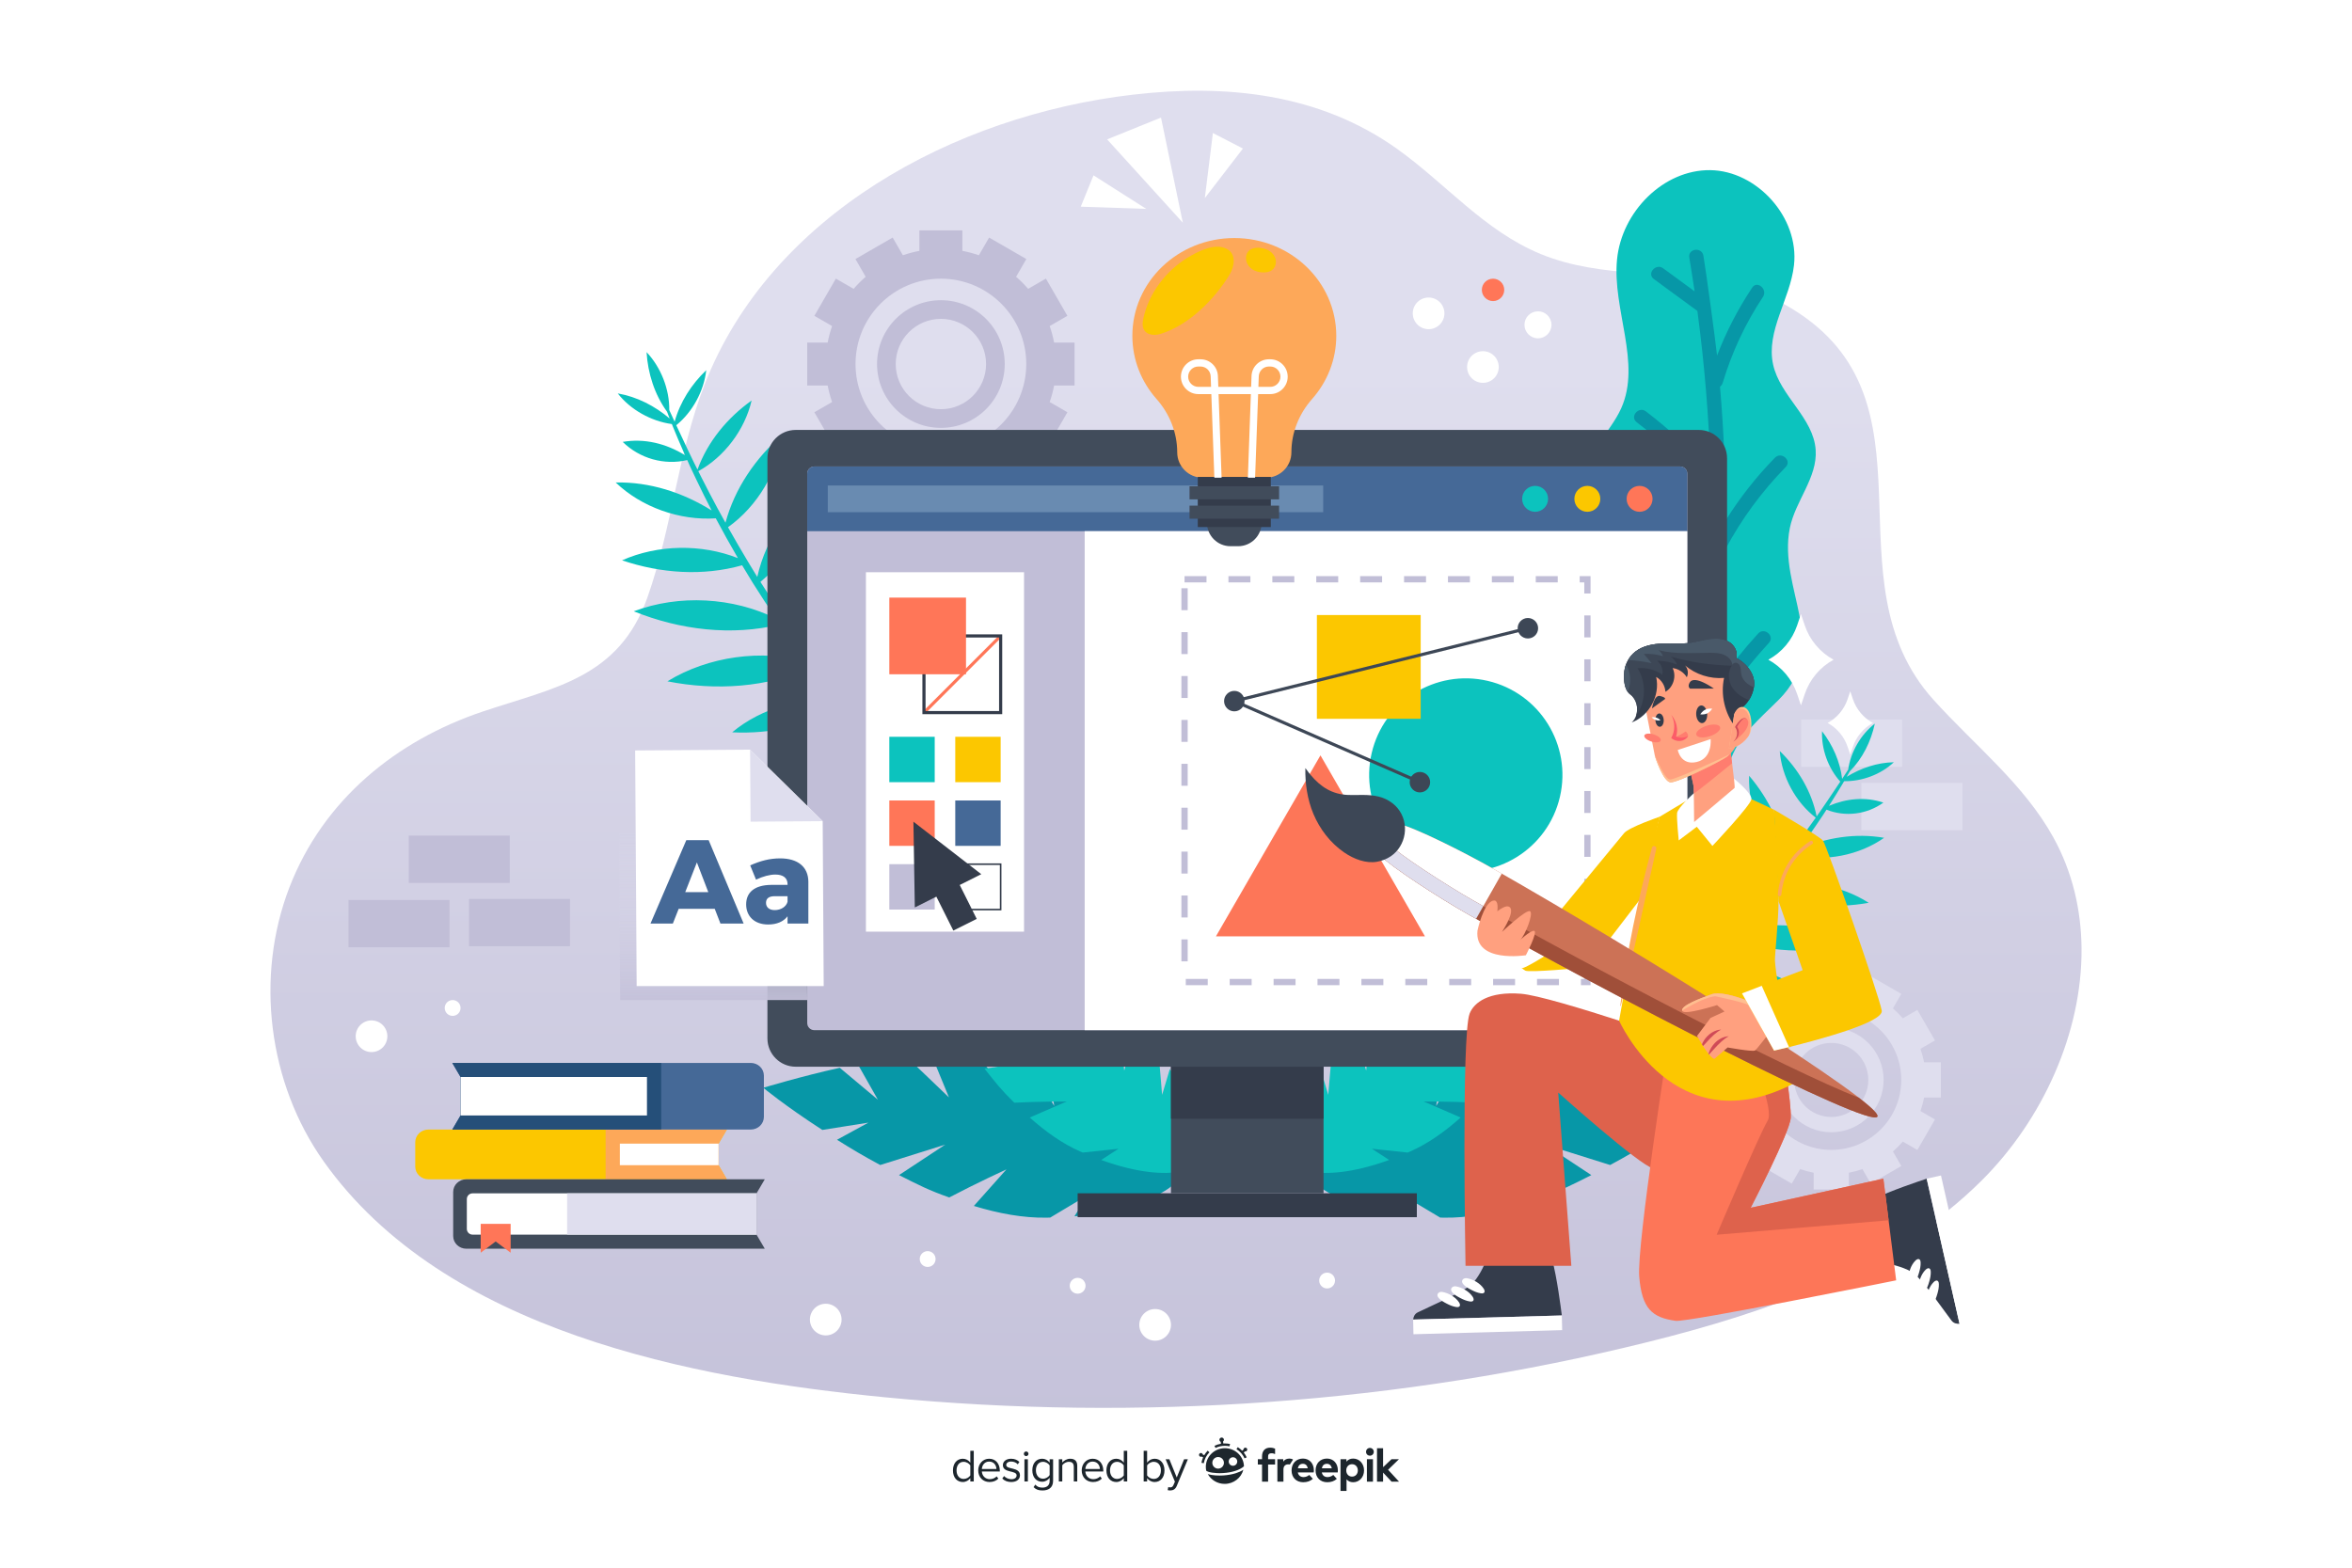 <?xml version="1.0" encoding="utf-8"?>
<!-- Generator: Adobe Illustrator 27.5.0, SVG Export Plug-In . SVG Version: 6.00 Build 0)  -->
<svg version="1.1" xmlns="http://www.w3.org/2000/svg" xmlns:xlink="http://www.w3.org/1999/xlink" x="0px" y="0px"
	 viewBox="0 0 750 500" style="enable-background:new 0 0 750 500;" xml:space="preserve">
<g id="BACKGROUND">
	<rect style="fill:#FFFFFF;" width="750" height="500"/>
</g>
<g id="OBJECTS">
	<g>
		<linearGradient id="SVGID_1_" gradientUnits="userSpaceOnUse" x1="375" y1="117.194" x2="375" y2="503.574">
			<stop  offset="0" style="stop-color:#DFDEEE"/>
			<stop  offset="1" style="stop-color:#C1BED7"/>
		</linearGradient>
		<path style="fill:url(#SVGID_1_);" d="M663.755,302.511c-0.101-12.309-2.901-24.42-8.982-35.426
			c-9.411-17.036-25.191-29.44-38.226-43.892c-34.67-38.437,3.414-95.285-45.256-124.808c-5.437-3.298-11.578-5.851-18.4-7.545
			c-20.433-5.071-41.816-1.698-61.615-9.828c-17.868-7.337-30.3-22.477-45.698-33.477c-24.898-17.787-54.649-20.791-84.295-17.344
			c-57.396,6.674-115.638,38.576-136.595,92.425c-8.506,21.857-10.415,45.779-18.225,67.894
			c-9.095,25.754-29.763,28.792-52.437,36.4c-27.74,9.308-50.957,28.22-61.72,56.07c-11.024,28.526-6.799,62.454,10.886,87.405
			c38.412,54.193,117.473,69.287,179.113,75.277c80.801,7.852,164.296,1.958,243.007-17.597
			c38.806-9.641,78.311-23.366,106.636-51.59C651.367,357.127,663.975,329.346,663.755,302.511z"/>
		<g>
			<g>
				<g>
					<g>
						<rect x="593.563" y="249.69" style="fill:#DFDEEE;" width="32.214" height="15.081"/>
					</g>
				</g>
				<g>
					<rect x="574.349" y="229.492" style="fill:#DFDEEE;" width="32.214" height="15.081"/>
				</g>
			</g>
		</g>
		<g>
			<path style="fill:#C1BED7;" d="M300.03,95.746c-11.244,0-20.359,9.115-20.359,20.359s9.115,20.359,20.359,20.359
				c11.244,0,20.359-9.115,20.359-20.359S311.273,95.746,300.03,95.746z M300.03,130.51c-7.956,0-14.405-6.449-14.405-14.405
				c0-7.956,6.449-14.405,14.405-14.405c7.956,0,14.405,6.449,14.405,14.405C314.434,124.061,307.985,130.51,300.03,130.51z"/>
			<path style="fill:#C1BED7;" d="M342.655,122.96v-13.709h-6.527c-0.341-1.804-0.812-3.56-1.406-5.26l5.65-3.262l-6.855-11.872
				l-5.659,3.267c-1.186-1.375-2.472-2.661-3.847-3.847l3.267-5.659l-11.872-6.854l-3.262,5.65c-1.7-0.594-3.457-1.065-5.26-1.406
				V73.48h-13.709v6.528c-1.804,0.34-3.56,0.812-5.26,1.406l-3.262-5.65l-11.872,6.854l3.267,5.659
				c-1.375,1.186-2.661,2.472-3.847,3.847l-5.659-3.267l-6.854,11.872l5.65,3.262c-0.594,1.7-1.065,3.457-1.406,5.26h-6.527v13.709
				h6.527c0.34,1.804,0.812,3.56,1.406,5.26l-5.65,3.262l6.854,11.872l5.659-3.267c1.186,1.375,2.472,2.661,3.847,3.847
				l-3.267,5.659l11.872,6.854l3.262-5.65c1.7,0.594,3.456,1.065,5.26,1.406v6.527h13.709v-6.527c1.804-0.34,3.56-0.812,5.26-1.406
				l3.262,5.65l11.872-6.854l-3.267-5.659c1.375-1.186,2.661-2.472,3.847-3.847l5.659,3.267l6.855-11.872l-5.65-3.262
				c0.594-1.7,1.065-3.457,1.406-5.26H342.655z M300.03,143.326c-15.034,0-27.221-12.187-27.221-27.221s12.188-27.221,27.221-27.221
				c15.034,0,27.221,12.187,27.221,27.221S315.063,143.326,300.03,143.326z"/>
		</g>
		<g>
			<path style="fill:#DFDEEE;" d="M583.956,327.75c-9.216,0-16.687,7.471-16.687,16.687s7.471,16.687,16.687,16.687
				c9.216,0,16.686-7.471,16.686-16.687S593.172,327.75,583.956,327.75z M583.956,356.243c-6.521,0-11.807-5.286-11.807-11.807
				s5.286-11.807,11.807-11.807c6.521,0,11.806,5.286,11.806,11.807S590.477,356.243,583.956,356.243z"/>
			<path style="fill:#DFDEEE;" d="M618.893,350.055v-11.236h-5.35c-0.279-1.478-0.666-2.918-1.152-4.312l4.631-2.674l-5.618-9.731
				l-4.638,2.678c-0.972-1.127-2.026-2.181-3.153-3.153l2.678-4.638l-9.731-5.618l-2.674,4.631
				c-1.394-0.487-2.833-0.873-4.312-1.152v-5.35h-11.236v5.35c-1.479,0.279-2.918,0.666-4.312,1.152l-2.673-4.631l-9.731,5.618
				l2.678,4.638c-1.127,0.972-2.181,2.026-3.153,3.153l-4.638-2.678l-5.618,9.731l4.63,2.674c-0.487,1.393-0.873,2.833-1.152,4.312
				h-5.35v11.236h5.35c0.279,1.478,0.666,2.918,1.152,4.312l-4.63,2.674l5.618,9.731l4.638-2.678
				c0.972,1.127,2.026,2.181,3.153,3.153l-2.678,4.638l9.731,5.618l2.673-4.631c1.393,0.487,2.833,0.873,4.312,1.152v5.35h11.236
				v-5.35c1.478-0.279,2.918-0.666,4.312-1.152l2.674,4.631l9.731-5.618l-2.678-4.638c1.127-0.972,2.181-2.026,3.153-3.153
				l4.638,2.678l5.618-9.731l-4.631-2.674c0.487-1.393,0.873-2.833,1.152-4.312H618.893z M583.956,366.748
				c-12.322,0-22.311-9.989-22.311-22.311s9.989-22.311,22.311-22.311c12.322,0,22.311,9.989,22.311,22.311
				S596.278,366.748,583.956,366.748z"/>
		</g>
		<g>
			<g>
				<g>
					<g>
						<path style="fill:#0797A7;" d="M531.901,360.385l-14.706-2.339l10.027,5.469c-4.647,2.934-8.355,5.134-13.786,8.055
							l-20.73-6.509l14.742,9.725c-6.208,3.129-9.463,4.834-16.019,7.129c-8.711-4.581-18.24-8.958-18.24-8.958l10.393,11.666
							c-7.898,2.409-15.766,3.869-23.154,3.737c-1.191-0.026-0.055,0.025-1.191-0.026l-11.997-7.172l4.272,6.763
							c-30.728-2.624-36.469-15.454-36.469-15.454s0.176-0.556,0.667-1.592c0.378-0.775,0.936-1.845,1.757-3.126
							c3.162-5.045,10.131-13.577,24.688-23.024l-1.485,10.36l6.958-12.24c1.266-0.562,2.564-1.132,3.922-1.673
							c4.343-1.784,3.625-2.02,8.618-2.854l-2.213,14.416l9.393-15.721c2.949-0.44,5.976-0.736,9.043-0.912l-5.219,13.091
							l12.281-13.132c5.779-0.182,7.841-0.08,13.644,0.379l-5.575,13.565l13.202-12.643c8.7,0.873,8.328,0.926,15.672,2.414
							l-6.21,10.961l12.156-10.182c12.226,2.705,24.378,6.376,24.378,6.376S544.259,352.362,531.901,360.385z"/>
					</g>
				</g>
				<g>
					<g>
						<path style="fill:#0CC3BE;" d="M493.456,321.658l-11.781,3.331l9.37,0.62c-2.455,3.794-4.462,6.715-7.506,10.77l-17.715,2.299
							l14.358,2.168c-3.552,4.478-5.393,6.874-9.493,10.849c-8.081-0.411-16.703-0.388-16.703-0.388l11.782,5.118
							c-5.062,4.524-10.429,8.329-15.987,10.781c-0.898,0.392-0.032,0.038-0.898,0.392l-11.428-1.211l5.522,3.572
							c-23.834,8.649-32.547,1.057-32.547,1.057s-0.061-0.476-0.052-1.418c0.015-0.709,0.061-1.7,0.232-2.939
							c0.618-4.856,2.873-13.629,10.474-25.703l2.469,8.243l0.967-11.535c0.751-0.857,1.523-1.73,2.349-2.603
							c2.625-2.831,2.008-2.759,5.445-5.104l3.325,11.521l1.582-14.974c2.048-1.346,4.205-2.612,6.433-3.802l0.625,11.57
							l4.631-14.038c4.25-2.13,5.823-2.767,10.312-4.427l0.522,12.047l5.487-13.991c6.793-2.352,6.534-2.184,12.527-3.609
							l-0.85,10.323l5.556-11.794c10.057-2.202,20.391-3.657,20.391-3.657S499.908,311.404,493.456,321.658z"/>
					</g>
				</g>
			</g>
			<g>
				<g>
					<g>
						<path style="fill:#0797A7;" d="M262.223,360.385l14.706-2.339l-10.027,5.469c4.647,2.934,8.355,5.134,13.786,8.055
							l20.73-6.509l-14.743,9.725c6.208,3.129,9.464,4.834,16.02,7.129c8.711-4.581,18.241-8.958,18.241-8.958l-10.393,11.666
							c7.898,2.409,15.766,3.869,23.155,3.737c1.191-0.026,0.055,0.025,1.191-0.026l11.997-7.172l-4.272,6.763
							c30.728-2.624,36.469-15.454,36.469-15.454s-0.176-0.556-0.667-1.592c-0.378-0.775-0.936-1.845-1.757-3.126
							c-3.162-5.045-10.131-13.577-24.688-23.024l1.484,10.36l-6.958-12.24c-1.266-0.562-2.564-1.132-3.922-1.673
							c-4.343-1.784-3.625-2.02-8.618-2.854l2.213,14.416l-9.393-15.721c-2.949-0.44-5.976-0.736-9.043-0.912l5.219,13.091
							l-12.281-13.132c-5.779-0.182-7.841-0.08-13.644,0.379l5.575,13.565L289.4,337.366c-8.7,0.873-8.328,0.926-15.672,2.414
							l6.21,10.961l-12.156-10.182c-12.226,2.705-24.378,6.376-24.378,6.376S249.865,352.362,262.223,360.385z"/>
					</g>
				</g>
				<g>
					<g>
						<path style="fill:#0CC3BE;" d="M300.668,321.658l11.781,3.331l-9.37,0.62c2.455,3.794,4.462,6.715,7.507,10.77l17.715,2.299
							l-14.358,2.168c3.552,4.478,5.393,6.874,9.493,10.849c8.081-0.411,16.703-0.388,16.703-0.388l-11.782,5.118
							c5.062,4.524,10.429,8.329,15.987,10.781c0.898,0.392,0.032,0.038,0.898,0.392l11.428-1.211l-5.522,3.572
							c23.834,8.649,32.547,1.057,32.547,1.057s0.061-0.476,0.052-1.418c-0.015-0.709-0.061-1.7-0.232-2.939
							c-0.618-4.856-2.873-13.629-10.474-25.703l-2.469,8.243l-0.967-11.535c-0.751-0.857-1.523-1.73-2.349-2.603
							c-2.625-2.831-2.008-2.759-5.445-5.104l-3.325,11.521l-1.582-14.974c-2.048-1.346-4.205-2.612-6.433-3.802l-0.625,11.57
							l-4.631-14.038c-4.25-2.13-5.823-2.767-10.312-4.427l-0.522,12.047l-5.487-13.991c-6.793-2.352-6.534-2.184-12.527-3.609
							l0.85,10.323l-5.556-11.794c-10.057-2.202-20.391-3.657-20.391-3.657S294.216,311.404,300.668,321.658z"/>
					</g>
				</g>
			</g>
			<path style="fill:#0CC3BE;" d="M206.172,112.308c4.597,4.841,7.326,11.871,7.246,18.483c0.498,1.081,1.067,2.319,1.709,3.709
				c1.725-6.286,5.397-11.956,10.078-16.434c-0.736,6.686-4.395,13.357-9.558,17.558c1.061,2.289,2.287,4.912,3.685,7.832
				c0.647,1.343,1.324,2.75,2.03,4.215c0.34,0.692,0.695,1.394,1.055,2.105c3.237-8.953,9.555-16.537,17.257-22.036
				c-2.158,9.333-8.709,17.987-17,22.546c0.317,0.624,0.635,1.252,0.958,1.896c1.543,3.138,3.307,6.385,5.118,9.836
				c0.837,1.542,1.703,3.114,2.589,4.705c2.957-10.999,9.648-20.704,18.239-28.15c-1.305,11.6-7.998,22.874-17.438,29.581
				c2.08,3.704,4.286,7.514,6.606,11.369c0.058,0.029,0.118,0.053,0.176,0.082c-0.035,0.012-0.071,0.021-0.107,0.032
				c0.797,1.323,1.602,2.65,2.425,3.98c0.082,0.131,0.163,0.257,0.245,0.388c2.775-12.618,11.087-24.352,22.035-30.839
				c-3.267,12.781-11.031,23.942-21.033,32.426c4.187,6.608,8.305,12.663,12.144,18.048c0.323,0.438,0.638,0.87,0.956,1.303
				c0.707-15.829,8.591-31.746,20.745-41.572c-1.69,15.995-9.227,30.798-19.946,42.662c1.49,2.038,2.924,4,4.318,5.768
				c0.962,1.244,1.885,2.475,2.782,3.616c0.903,1.121,1.769,2.197,2.596,3.225c0.023,0.029,0.045,0.055,0.069,0.084
				c2.506-14.877,11.711-29.017,24.259-37.004c-3.309,14.915-11.944,28.099-23.266,38.223c6.014,7.362,9.798,11.489,9.755,12.004
				c-0.02,0.339-2.941-2.121-7.78-7.305c-10.522,6.787-23.188,9.539-35.642,8.92c9.447-7.876,22.754-11.577,34.824-9.803
				c-0.767-0.833-1.577-1.73-2.427-2.689c-0.028,0.024-0.055,0.05-0.083,0.074c0.005-0.048,0.015-0.095,0.021-0.143
				c-0.048-0.054-0.093-0.103-0.141-0.158c-0.857-0.984-1.754-2.016-2.689-3.09c-0.93-1.102-1.886-2.301-2.883-3.52
				c-0.358-0.429-0.721-0.884-1.085-1.337c-14.437,6.405-30.752,7.463-46.194,4.406c13.067-7.996,30.035-10.307,44.716-6.279
				c-1.208-1.559-2.446-3.197-3.73-4.88c-1.626-2.205-3.299-4.536-5.003-6.984c-15.531,3.757-31.953,1.768-46.712-4.188
				c14.452-5.456,31.723-4.502,45.448,2.355c-2.477-3.612-5.009-7.455-7.55-11.521c-1.139-1.841-2.251-3.681-3.336-5.513
				c-12.536,3.537-25.984,2.584-38.292-1.581c11.439-5.085,25.36-5.272,36.954-0.701c-2.519-4.327-4.879-8.587-7.06-12.69
				c-11.535,0.761-23.7-3.553-31.922-11.44c10.862-0.229,21.452,3.201,30.608,8.934c-1.689-3.319-3.316-6.471-4.733-9.515
				c-0.768-1.619-1.523-3.172-2.219-4.684c-0.285-0.639-0.563-1.262-0.839-1.879c-7.285,1.719-15.138-0.461-20.576-5.8
				c6.972-1.206,13.872,0.544,19.886,4.255c-0.141-0.316-0.287-0.642-0.425-0.952c-1.288-2.927-2.399-5.566-3.341-7.882
				c-0.01,0.008-0.02,0.016-0.03,0.023c0.005-0.021,0.01-0.042,0.015-0.062c-0.148-0.364-0.293-0.723-0.433-1.07
				c-6.657-0.909-13.223-4.601-17.251-9.776c6.141,1.064,11.831,4.006,16.553,8.016c-0.306-0.782-0.58-1.498-0.833-2.169
				C208.706,125.81,206.59,119.059,206.172,112.308z"/>
			<path style="fill:#0CC3BE;" d="M597.839,230.8c-4.51,3.502-7.721,9.094-8.504,14.694c-0.56,0.85-1.201,1.824-1.922,2.916
				c-0.649-5.537-3.025-10.803-6.406-15.191c-0.238,5.748,1.997,11.858,5.821,16.074c-1.191,1.799-2.566,3.859-4.123,6.148
				c-0.72,1.052-1.474,2.154-2.259,3.303c-0.377,0.541-0.767,1.089-1.163,1.644c-1.585-7.986-5.951-15.211-11.755-20.851
				c0.623,8.168,5.048,16.328,11.472,21.249c-0.348,0.487-0.698,0.977-1.054,1.48c-1.708,2.454-3.617,4.973-5.592,7.658
				c-0.906,1.196-1.84,2.414-2.794,3.645c-1.085-9.68-5.493-18.746-11.798-26.147c-0.389,9.976,3.819,20.368,10.937,27.253
				c-2.235,2.864-4.591,5.801-7.048,8.762c-0.052,0.017-0.107,0.03-0.159,0.047c0.028,0.014,0.058,0.027,0.086,0.041
				c-0.844,1.016-1.696,2.034-2.563,3.053c-0.086,0.1-0.171,0.197-0.257,0.296c-0.722-11.025-6.24-22.016-14.661-28.909
				c1.117,11.227,6.245,21.661,13.61,30.122c-4.39,5.048-8.651,9.637-12.59,13.696c-0.33,0.329-0.652,0.653-0.976,0.979
				c1.439-13.473-3.179-27.945-12.19-37.817c-0.629,13.741,3.838,27.226,11.374,38.636c-1.522,1.531-2.987,3.006-4.393,4.321
				c-0.973,0.928-1.912,1.85-2.818,2.699c-0.907,0.832-1.778,1.63-2.61,2.392c-0.023,0.021-0.045,0.041-0.069,0.062
				c-0.205-12.9-6.168-26.04-15.749-34.407c0.878,13.036,6.482,25.293,14.752,35.31c-6.032,5.451-9.762,8.452-9.792,8.893
				c-0.026,0.289,2.76-1.414,7.518-5.175c8.023,7.092,18.377,11.049,28.986,12.128c-6.973-7.874-17.748-12.716-28.181-12.769
				c0.756-0.606,1.556-1.26,2.398-1.961c0.02,0.024,0.04,0.049,0.061,0.073c0.002-0.041-0.001-0.083,0-0.124
				c0.047-0.039,0.092-0.075,0.139-0.115c0.851-0.722,1.742-1.479,2.671-2.267c0.928-0.812,1.891-1.703,2.89-2.605
				c0.358-0.317,0.724-0.655,1.089-0.991c11.382,7.273,25.039,10.267,38.488,9.669c-10.019-8.441-24.067-12.579-36.998-11.063
				c1.222-1.162,2.479-2.389,3.781-3.646c1.658-1.655,3.373-3.411,5.129-5.261c12.648,5.175,26.787,5.607,40.032,2.47
				c-11.516-6.472-26.241-7.888-38.728-3.857c2.559-2.735,5.194-5.658,7.866-8.769c1.2-1.41,2.377-2.822,3.53-4.232
				c10.144,4.604,21.636,5.529,32.578,3.591c-9.017-5.771-20.763-7.72-31.154-5.348c2.687-3.334,5.23-6.632,7.602-9.82
				c9.655,2.128,20.495,0.046,28.461-5.565c-9.154-1.591-18.549-0.054-27.028,3.615c1.855-2.589,3.636-5.044,5.226-7.436
				c0.858-1.27,1.696-2.486,2.478-3.674c0.323-0.504,0.638-0.994,0.951-1.48c5.938,2.391,12.858,1.558,18.143-2.256
				c-5.74-1.917-11.799-1.325-17.36,1.038c0.16-0.249,0.325-0.506,0.482-0.75c1.466-2.309,2.745-4.398,3.839-6.234
				c0.008,0.008,0.015,0.016,0.023,0.024c-0.001-0.018-0.003-0.036-0.004-0.055c0.172-0.289,0.341-0.573,0.503-0.849
				c5.745,0.088,11.772-2.188,15.843-6.045c-5.329,0.109-10.518,1.865-15.027,4.647c0.359-0.622,0.683-1.192,0.983-1.727
				C593.959,241.889,596.617,236.454,597.839,230.8z"/>
			<g>
				<path style="fill:#0CC3BE;" d="M515.206,211.194c1.145,9.249,8.889,16.148,11.813,24.971c1.695,5.1,2.623,24.438,9.591,26.796
					c1.33,0.449,2.877,0.278,4.693-0.731c0.646-0.355,1.318-0.802,2.027-1.378c5.341-4.307,6.365-11.917,8.402-18.133
					c2.188-6.637,7.363-11.66,12.4-16.537c1.031-0.998,2.063-1.984,3.059-2.99c16.996-17.044-0.34-35.373,3.543-54.757
					c1.753-8.699,8.849-16.072,8.245-24.939c-0.698-10.295-11.364-17.15-13.571-27.221c-2.354-10.686,5.439-20.818,6.656-31.698
					c1.714-15.275-11.849-30.125-26.705-30.31c-14.856-0.186-28.25,13.203-29.723,28.506c-1.539,15.957,7.846,32.968,1.318,47.469
					c-3.563,7.91-11.603,14.225-11.213,22.96c0.443,9.767,11.262,15.747,13.842,25.175
					C522.537,189.156,513.835,200.095,515.206,211.194z"/>
				<path style="fill:#0797A7;" d="M545.667,157.196c0.102,5.581-0.442,33.871-0.896,41.189c-3.692-6.263-8.42-11.755-14.207-16.327
					c-2.295-1.812-5.264,1.627-2.969,3.439c6.777,5.342,12.125,11.995,15.761,19.833c0.204,0.452,0.501,0.771,0.847,0.996
					c-0.465,5.919-3.147,33.614-7.594,56.636c1.33,0.449,2.877,0.278,4.693-0.731c2.188-11.452,3.963-22.952,5.357-34.516
					c5.133-8.071,10.954-15.622,17.413-22.686c1.982-2.16-1.469-5.128-3.439-2.969c-4.636,5.075-8.922,10.42-12.895,16.004
					c1.444-14.299,2.282-28.645,2.515-43.004c5.146-9.608,11.542-18.306,19.177-26.105c2.043-2.096-1.406-5.053-3.439-2.969
					c-5.961,6.094-11.176,12.748-15.67,19.918c-0.029-14.214-0.638-28.42-1.847-42.581c0.389-0.279,0.701-0.689,0.866-1.236
					c2.928-9.741,7.207-18.91,12.823-27.381c1.599-2.405-1.819-5.398-3.428-2.97c-4.561,6.868-8.29,14.073-11.204,21.685
					c-0.496-4.755-3.492-26.822-4.351-31.869c-0.484-2.878-4.994-2.297-4.498,0.591c0.604,3.587,1.152,7.177,1.689,10.769
					l-10.019-7.335c-2.346-1.729-5.339,1.7-2.97,3.427c4.619,3.395,9.25,6.788,13.88,10.171c2.267,16.941,3.673,33.956,4.217,51.001
					c-6.3-6.914-13.151-13.252-20.614-18.954c-2.315-1.777-5.285,1.651-2.958,3.438
					C530.628,141.327,538.565,148.827,545.667,157.196z"/>
			</g>
		</g>
		<g>
			<g>
				<path style="fill:#414C5B;" d="M541.693,340.219H253.742c-4.985,0-9.027-4.041-9.027-9.026V146.149
					c0-4.985,4.041-9.026,9.027-9.026h287.951c4.985,0,9.027,4.041,9.027,9.026v185.044
					C550.72,336.178,546.678,340.219,541.693,340.219z"/>
				<path style="fill:#C1BED7;" d="M538.031,151.033v175.268c0,1.249-1.01,2.259-2.259,2.259H259.656
					c-1.237,0-2.248-1.01-2.248-2.259V151.033c0-1.237,1.01-2.248,2.248-2.248h276.116
					C537.02,148.785,538.031,149.795,538.031,151.033z"/>
			</g>
			<g>
				<rect x="373.395" y="340.219" style="fill:#414C5B;" width="48.657" height="40.366"/>
				<rect x="343.636" y="380.585" style="fill:#343C4B;" width="108.163" height="7.626"/>
				<rect x="373.395" y="340.219" style="fill:#343C4B;" width="48.657" height="16.593"/>
			</g>
		</g>
		<g>
			<circle style="fill:#FFFFFF;" cx="455.546" cy="99.941" r="5.049"/>
			<circle style="fill:#FFFFFF;" cx="472.87" cy="117.057" r="5.049"/>
			<circle style="fill:#FFFFFF;" cx="490.426" cy="103.594" r="4.307"/>
			<circle style="fill:#FF7658;" cx="476.099" cy="92.456" r="3.572"/>
		</g>
		<g>
			<path style="fill:#456997;" d="M538.031,151.033v18.381H257.408v-18.381c0-1.237,1.01-2.248,2.248-2.248h276.116
				C537.02,148.785,538.031,149.795,538.031,151.033z"/>
			<rect x="263.962" y="154.845" style="fill:#698BB1;" width="157.976" height="8.51"/>
			<g>
				<path style="fill:#0CC3BE;" d="M493.646,159.1c0,2.284-1.852,4.136-4.136,4.136c-2.285,0-4.137-1.852-4.137-4.136
					c0-2.285,1.852-4.137,4.137-4.137C491.794,154.963,493.646,156.815,493.646,159.1z"/>
				<path style="fill:#FCC700;" d="M510.304,159.1c0,2.284-1.852,4.136-4.137,4.136c-2.284,0-4.136-1.852-4.136-4.136
					c0-2.285,1.852-4.137,4.136-4.137C508.452,154.963,510.304,156.815,510.304,159.1z"/>
				<path style="fill:#FF7658;" d="M526.961,159.1c0,2.284-1.852,4.136-4.136,4.136c-2.284,0-4.136-1.852-4.136-4.136
					c0-2.285,1.852-4.137,4.136-4.137C525.11,154.963,526.961,156.815,526.961,159.1z"/>
			</g>
		</g>
		<path style="fill:#FFFFFF;" d="M538.031,169.411v156.89c0,1.249-1.01,2.259-2.259,2.259H345.882V169.411H538.031z"/>
		<polygon style="fill:#FD7658;" points="421.063,240.914 387.73,298.648 454.395,298.648 		"/>
		
			<ellipse transform="matrix(0.227 -0.974 0.974 0.227 120.63 646.205)" style="fill:#0CC3BE;" cx="467.285" cy="247.132" rx="30.81" ry="30.81"/>
		<rect x="419.927" y="196.16" style="fill:#FCC700;" width="33.097" height="33.097"/>
		<g>
			<rect x="276.126" y="182.508" style="fill:#FFFFFF;" width="50.417" height="114.636"/>
			<g>
				<g>
					<line style="fill:none;stroke:#FF7658;stroke-miterlimit:10;" x1="319.085" y1="202.826" x2="294.634" y2="227.277"/>
					<rect x="294.634" y="202.826" style="fill:none;stroke:#343C4B;stroke-miterlimit:10;" width="24.451" height="24.451"/>
				</g>
				<rect x="283.585" y="190.601" style="fill:#FF7658;" width="24.451" height="24.451"/>
			</g>
			<g>
				<rect x="283.585" y="234.995" style="fill:#0CC3BE;" width="14.473" height="14.473"/>
				<rect x="304.612" y="234.995" style="fill:#FCC700;" width="14.473" height="14.473"/>
				<rect x="283.585" y="255.307" style="fill:#FF7658;" width="14.473" height="14.473"/>
				<rect x="304.612" y="255.307" style="fill:#456997;" width="14.473" height="14.473"/>
				<rect x="283.585" y="275.62" style="fill:#C1BED7;" width="14.473" height="14.473"/>
				
					<rect x="304.612" y="275.62" style="fill:none;stroke:#343C4B;stroke-width:0.5;stroke-miterlimit:10;" width="14.473" height="14.473"/>
			</g>
		</g>
		<polygon style="fill:#343C4B;" points="312.907,278.815 291.268,262.066 291.713,289.426 298.585,285.986 303.999,296.801 
			311.45,293.07 306.036,282.255 		"/>
		
			<rect x="377.723" y="184.752" style="fill:none;stroke:#C1BED7;stroke-width:2;stroke-miterlimit:10;stroke-dasharray:7;" width="128.466" height="128.466"/>
		<g>
			<g>
				<path style="fill:#FCC700;" d="M229.14,371.63l2.636,4.49h-95.171c-2.316,0-4.193-1.81-4.193-4.042v-7.774
					c0-2.232,1.877-4.042,4.193-4.042h95.171l-2.636,4.49V371.63z"/>
				<polygon style="fill:#FDA859;" points="229.14,371.63 231.777,376.119 193.119,376.119 193.119,360.261 231.777,360.261 
					229.14,364.75 				"/>
				<rect x="197.66" y="364.75" style="fill:#FFFFFF;" width="31.477" height="6.877"/>
			</g>
			<g>
				<path style="fill:#456997;" d="M146.859,355.771l-2.636,4.489h95.171c2.316,0,4.193-1.81,4.193-4.042v-13.165
					c0-2.232-1.878-4.042-4.193-4.042h-95.171l2.636,4.489V355.771z"/>
				<polygon style="fill:#254F79;" points="146.859,355.771 144.223,360.261 210.844,360.261 210.844,339.011 144.223,339.011 
					146.859,343.501 				"/>
				
					<rect x="146.862" y="343.501" transform="matrix(-1 -1.224647e-16 1.224647e-16 -1 353.165 699.269)" style="fill:#FFFFFF;" width="59.44" height="12.267"/>
			</g>
			<g>
				<g>
					<g>
						<path style="fill:#414C5B;" d="M241.239,393.777l2.636,4.49h-95.171c-2.316,0-4.193-1.81-4.193-4.042v-14.064
							c0-2.232,1.877-4.042,4.193-4.042h95.171l-2.636,4.489V393.777z"/>
						<path style="fill:#FFFFFF;" d="M241.236,393.774H150.69c-1.01,0-1.829-0.819-1.829-1.829v-9.508
							c0-1.01,0.819-1.829,1.829-1.829h90.546V393.774z"/>
					</g>
					<rect x="180.842" y="380.608" style="fill:#DFDEEE;" width="60.393" height="13.166"/>
				</g>
				<polygon style="fill:#FF7658;" points="162.833,399.543 158.059,395.949 153.285,399.543 153.285,390.339 162.833,390.339 				
					"/>
			</g>
		</g>
		<g>
			
				<linearGradient id="SVGID_00000091709728684188706480000008245926703958301116_" gradientUnits="userSpaceOnUse" x1="227.342" y1="264.755" x2="227.342" y2="321.911">
				<stop  offset="0" style="stop-color:#E1E0F0;stop-opacity:0"/>
				<stop  offset="1" style="stop-color:#C3C0D9"/>
			</linearGradient>
			<polygon style="fill:url(#SVGID_00000091709728684188706480000008245926703958301116_);" points="257.404,318.959 
				257.081,266.373 233.926,243.564 197.28,243.822 197.761,318.959 			"/>
			<g>
				<g>
					<polygon style="fill:#FFFFFF;" points="262.66,314.491 262.337,261.904 239.182,239.096 202.536,239.353 203.017,314.491 					
						"/>
					<polygon style="fill:#DFDEEE;" points="262.337,261.904 239.343,262.066 239.182,239.096 					"/>
				</g>
				<g>
					<path style="fill:#456997;" d="M227.91,289.853h-11.492l-1.858,4.703h-7.131l11.416-26.588h7.131l11.151,26.588h-7.396
						L227.91,289.853z M225.861,284.543l-3.641-9.482l-3.717,9.482H225.861z"/>
					<path style="fill:#456997;" d="M257.768,281.205v13.351h-6.637v-2.314c-1.327,1.708-3.413,2.618-6.182,2.618
						c-4.4,0-7.017-2.655-7.017-6.411c0-3.906,2.769-6.143,7.851-6.22h5.348v-0.226c0-1.935-1.327-3.073-3.907-3.073
						c-1.707,0-3.945,0.568-6.144,1.63l-1.858-4.551c3.224-1.44,6.182-2.237,9.558-2.237
						C254.43,273.771,257.73,276.502,257.768,281.205z M251.13,287.616v-1.784h-4.02c-1.896,0-2.845,0.683-2.845,2.124
						c0,1.402,1.024,2.313,2.769,2.313C249.044,290.269,250.713,289.17,251.13,287.616z"/>
				</g>
			</g>
		</g>
		<g>
			<path style="fill:#FDA859;" d="M426.107,107.1c0,7.676-2.893,14.704-7.696,20.142c-2.091,2.358-3.741,5.037-4.87,7.917
				c-1.136,2.879-1.744,5.952-1.744,9.106c0,4.469-3.621,8.09-8.09,8.09h-20.229c-2.231,0-4.256-0.902-5.719-2.372
				c-1.47-1.463-2.372-3.487-2.372-5.719c0-6.3-2.438-12.306-6.607-17.022c-4.803-5.438-7.696-12.466-7.696-20.142
				c0-17.223,14.55-31.179,32.508-31.179S426.107,89.877,426.107,107.1z"/>
			<g>
				<path style="fill:#414C5B;" d="M394.805,174.21h-2.422c-4.151,0-7.516-3.365-7.516-7.516l0,0h17.453l0,0
					C402.32,170.845,398.955,174.21,394.805,174.21z"/>
				<rect x="381.945" y="152.107" style="fill:#343C4B;" width="23.296" height="15.993"/>
				<rect x="379.314" y="155.087" style="fill:#414C5B;" width="28.56" height="4.175"/>
				<rect x="379.314" y="161.267" style="fill:#414C5B;" width="28.56" height="4.175"/>
			</g>
			<g>
				<path style="fill:#FFFFFF;" d="M405.06,114.586h-0.422c-3.003,0-5.445,2.35-5.555,5.353l-0.121,3.447h-10.469l-0.127-3.447
					c-0.11-3.003-2.546-5.353-5.549-5.353h-0.693c-3.06,0-5.555,2.494-5.555,5.555c0,3.066,2.494,5.555,5.555,5.555h4.14
					l0.964,26.66h2.31l-0.964-26.66h10.301l-0.958,26.66h2.304l0.97-26.66h3.869c3.066,0,5.555-2.489,5.555-5.555
					C410.615,117.08,408.126,114.586,405.06,114.586z M382.125,123.385c-1.79,0-3.245-1.455-3.245-3.245
					c0-1.79,1.455-3.245,3.245-3.245h0.693c1.755,0,3.176,1.374,3.239,3.13l0.121,3.361H382.125z M405.06,123.385h-3.788
					l0.121-3.361c0.064-1.755,1.49-3.13,3.245-3.13h0.422c1.79,0,3.245,1.455,3.245,3.245
					C408.305,121.93,406.85,123.385,405.06,123.385z"/>
			</g>
			<path style="fill:#FCC700;" d="M364.958,100.058c-0.121,0.433-0.231,0.868-0.331,1.307c-0.195,0.86-0.351,1.748-0.224,2.621
				c0.409,2.801,3.361,3.212,5.623,2.52c9.058-2.771,17.146-10.921,21.993-18.799c1.603-2.606,2.38-6.69-0.887-8.357
				c-3.498-1.785-8.174,0.427-11.232,2.122C372.793,85.413,367.154,92.201,364.958,100.058z"/>
			<path style="fill:#FCC700;" d="M397.323,82.52c0.051,1.317,0.831,2.546,1.908,3.304c1.078,0.758,2.423,1.076,3.741,1.067
				c0.961-0.006,1.963-0.198,2.716-0.795c1.061-0.841,1.413-2.396,0.999-3.686c-0.414-1.289-1.496-2.299-2.743-2.826
				C401.337,78.483,397.175,78.751,397.323,82.52z"/>
		</g>
		<g>
			<polygon style="fill:#FFFFFF;" points="353.036,44.451 370.218,37.499 377.18,71.033 			"/>
			<polygon style="fill:#FFFFFF;" points="386.762,42.434 396.348,47.378 384.193,63.172 			"/>
			<polygon style="fill:#FFFFFF;" points="344.627,65.918 348.692,55.927 365.512,66.617 			"/>
		</g>
		<g>
			<g>
				<rect x="111.124" y="287.037" style="fill:#C1BED7;" width="32.214" height="15.081"/>
				<rect x="149.553" y="286.711" style="fill:#C1BED7;" width="32.214" height="15.081"/>
			</g>
			<rect x="130.339" y="266.513" style="fill:#C1BED7;" width="32.214" height="15.081"/>
		</g>
		<path style="fill:none;stroke:#FF7658;stroke-miterlimit:10;" d="M301.335,199.924"/>
		<g>
			<g>
				<g>
					<path style="fill:#FCC700;" d="M478.882,303.588c0,0,6.231,5.3,7.508,5.984c1.277,0.685,17.879-0.876,17.879-0.876
						l-20.859-11.21L478.882,303.588z"/>
					<path style="fill:#FFFFFF;" d="M474.066,303.172c0,0,9.84,5.763,11.224,5.643c1.384-0.119,8.408-4.589,8.408-4.589
						l-11.139-5.463L474.066,303.172z"/>
				</g>
				<path style="fill:#FCC700;" d="M529.214,260.497c0,0-9.827,3.36-11.355,5.252c-1.529,1.892-28.394,34.433-28.394,34.433
					l16.081,9.39l18.191-23.732L529.214,260.497z"/>
			</g>
			<g>
				<g>
					<g>
						<g>
							<path style="fill:#343C4B;" d="M624.849,422.192c-0.819,0.069-1.831-0.079-2.537-0.988
								c-2.058-2.654-8.867-12.579-11.925-14.963c-2.375-1.852-6.791-2.898-8.647-3.274l-4.116-20.607
								c4.892-2.479,14.695-5.756,16.749-6.432L624.849,422.192z"/>
							<polygon style="fill:#FFFFFF;" points="629.413,421.181 618.938,374.916 614.374,375.928 624.849,422.192 							"/>
							<g>
								<path style="fill:#FFFFFF;" d="M610.784,402.061c0.045-0.044,0.091-0.087,0.137-0.129c0.348-0.315,0.93-0.597,1.292-0.114
									c0.185,0.247,0.221,0.573,0.231,0.881c0.036,1.061-0.181,2.094-0.477,3.102c-0.319,1.083-0.667,2.24-1.453,3.075
									c-0.813,0.864-1.911,0.17-1.937-0.98C608.532,405.906,609.347,403.461,610.784,402.061z"/>
								<path style="fill:#FFFFFF;" d="M614.016,404.994c0.045-0.044,0.091-0.087,0.137-0.129c0.348-0.315,0.93-0.597,1.292-0.114
									c0.185,0.247,0.22,0.573,0.231,0.881c0.036,1.06-0.181,2.094-0.478,3.101c-0.319,1.083-0.667,2.24-1.453,3.075
									c-0.813,0.864-1.911,0.17-1.937-0.98C611.764,408.84,612.579,406.394,614.016,404.994z"/>
								<path style="fill:#FFFFFF;" d="M616.597,408.919c0.045-0.044,0.091-0.087,0.137-0.129c0.348-0.315,0.93-0.597,1.292-0.114
									c0.185,0.247,0.221,0.573,0.231,0.881c0.036,1.061-0.181,2.094-0.477,3.102c-0.319,1.083-0.667,2.24-1.453,3.075
									c-0.813,0.864-1.911,0.17-1.937-0.98C614.345,412.765,615.161,410.319,616.597,408.919z"/>
							</g>
						</g>
					</g>
					<g>
						<g>
							<path style="fill:#343C4B;" d="M450.613,420.868c0.091-0.817,0.433-1.781,1.462-2.297c3.002-1.505,14.06-6.26,16.992-8.797
								c2.277-1.971,4.16-6.1,4.888-7.848l21.014-0.042c1.484,5.28,2.797,15.532,3.063,17.678L450.613,420.868z"/>
							<polygon style="fill:#FFFFFF;" points="450.72,425.542 498.138,424.236 498.031,419.562 450.613,420.868 							"/>
							<g>
								<path style="fill:#FFFFFF;" d="M473.09,410.973c0.034,0.053,0.068,0.106,0.1,0.16c0.241,0.403,0.405,1.028-0.139,1.29
									c-0.278,0.134-0.605,0.105-0.909,0.056c-1.047-0.17-2.019-0.584-2.95-1.07c-1.001-0.523-2.068-1.089-2.735-2.022
									c-0.69-0.965,0.203-1.908,1.337-1.71C469.754,408.018,471.995,409.292,473.09,410.973z"/>
								<path style="fill:#FFFFFF;" d="M469.585,413.574c0.034,0.053,0.068,0.106,0.1,0.16c0.241,0.403,0.405,1.028-0.139,1.29
									c-0.278,0.134-0.605,0.105-0.909,0.056c-1.047-0.17-2.019-0.584-2.95-1.07c-1.001-0.523-2.068-1.089-2.735-2.022
									c-0.69-0.965,0.203-1.908,1.337-1.71C466.25,410.62,468.49,411.894,469.585,413.574z"/>
								<path style="fill:#FFFFFF;" d="M465.234,415.346c0.034,0.053,0.068,0.106,0.1,0.16c0.241,0.403,0.405,1.028-0.139,1.29
									c-0.278,0.133-0.605,0.105-0.909,0.056c-1.047-0.17-2.019-0.583-2.95-1.07c-1.001-0.523-2.068-1.089-2.735-2.022
									c-0.69-0.965,0.203-1.908,1.337-1.71C461.898,412.392,464.139,413.666,465.234,415.346z"/>
							</g>
						</g>
					</g>
				</g>
				<g>
					<g>
						<path style="fill:#DE624C;" d="M542.386,334.288c0,0-47.181-16.549-57.4-17.343s-14.975,2.757-16.361,6.342
							c-2.664,6.895-1.302,80.432-1.302,80.432h33.743l-4.189-55.259c0,0,25.913,23.234,30.37,24.25
							c4.457,1.016,23.826,0.903,23.826,0.903L542.386,334.288z"/>
					</g>
					<path style="fill:#FD7658;" d="M604.644,408.35c0,0-66.511,13.432-70.309,12.918c-7.54-1.04-10.77-3.878-11.621-14.094
						c-0.838-10.202,9.446-75.511,9.446-75.511l24.405,0.851l1.662,0.054l9.891,0.324c0,0,3.203,19.121,2.905,23.675
						c-0.297,4.568-12.77,28.648-12.77,28.648l42.309-9.284l1.676,13.27L604.644,408.35z"/>
					<path style="fill:#DE624C;" d="M563.659,357.446c2.162-3.581-4.811-19.824-7.094-24.931l1.662,0.054l9.891,0.324
						c0,0,3.203,19.121,2.905,23.675c-0.297,4.568-12.77,28.648-12.77,28.648l42.309-9.284l1.676,13.27l-54.836,4.608
						C547.402,393.81,561.064,361.716,563.659,357.446z"/>
				</g>
			</g>
			<g>
				<path style="fill:#FCC700;" d="M572.202,345.452c-38.141,20.013-55.906-19.933-55.906-19.933s8.253-46.61,9.059-49.992
					c1.782-7.424,3.86-15.029,3.86-15.029l9.399-5.619h19.877l7.219,3.383c0,0,1.316,14.687,1.419,29.151
					c0.041,5.794-1.216,17.267-1.135,18.972C566.277,312.343,572.202,345.452,572.202,345.452z"/>
			</g>
			<path style="fill:#FDA859;" d="M526.765,270.356c-4.445,16.467-8.156,33.458-10.09,50.414c-0.011,0.095,0.143,0.113,0.166,0.022
				c4.073-16.597,7.545-33.383,11.309-50.055C528.352,269.84,527.007,269.459,526.765,270.356z"/>
			<g>
				<path style="fill:#FFFFFF;" d="M540.121,252.999c0,0-5.141,4.65-5.334,6.298c-0.192,1.648,0.521,8.744,0.521,8.744l5.767-4.35
					l4.973,6.113c0,0,12.268-12.992,12.442-14.926c0.174-1.934-5.572-6.553-5.572-6.553L540.121,252.999z"/>
				<g>
					<g>
						<g>
							<g>
								<g>
									<g>
										<path style="fill:#FFA07F;" d="M553.117,251.304c-0.283,0.318-12.898,10.872-12.898,10.872s-0.055-6.034-0.098-9.177
											c-0.016-0.973-0.027-1.669-0.036-1.822c-0.075-1.253-1.468-6.616-1.468-6.616l12.955-6.885c0,0,0.374,2.734,0.759,5.754
											C552.795,247.071,553.272,251.129,553.117,251.304z"/>
										<path style="fill:#FF7D6F;" d="M552.33,243.429c-3.539,2.907-11.338,9.271-12.138,9.551
											c-0.024,0.007-0.047,0.015-0.071,0.019c-0.016-0.973-0.027-1.669-0.036-1.822c-0.075-1.253-1.468-6.616-1.468-6.616
											l12.955-6.885C551.571,237.675,551.945,240.409,552.33,243.429z"/>
									</g>
								</g>
								<g>
									<g>
										<path style="fill:#FFA07F;" d="M553.422,238.032c0,0-0.276,0.982-1.685,2.386l-0.003,0
											c-0.287,0.288-0.625,0.595-1.016,0.914c-1.496,1.214-15.75,8.355-18.022,8.189c-2.272-0.166-4.857-7.784-5.023-8.591
											c-1.022-4.954-3.936-20.277-3.936-20.277c4.556-17.159,24.908-9.628,27.26-8.109
											C553.349,214.062,553.422,238.032,553.422,238.032z"/>
										<path style="fill:#FFFFFF;" d="M534.995,239.198l10.478-3.463c0,0,0.698,6.081-4.426,7.292
											C535.924,244.237,534.995,239.198,534.995,239.198z"/>
										<path style="fill:#FFBF90;" d="M551.734,240.418c-0.287,0.288-0.625,0.595-1.016,0.914
											c-1.496,1.214-15.75,8.355-18.022,8.189c-2.272-0.166-4.857-7.784-5.023-8.591c1.606,3.318,3.473,7.927,5.059,7.681
											C535.123,248.242,550.013,241.459,551.734,240.418z"/>
									</g>
									<g>
										<path style="fill:#343C4B;" d="M526.794,225.935c0,0,0.615-4.467,2.624-3.943c2.009,0.523,1.489,0.983,1.489,0.983
											L526.794,225.935z"/>
										<path style="fill:#343C4B;" d="M546.523,219.622c0,0-6.155-4.45-7.676-2.002c-0.888,1.429,0.102,2.029,0.102,2.029
											L546.523,219.622z"/>
										<g>
											<path style="fill:#343C4B;" d="M544.386,227.711c0.093,1.555-0.617,2.862-1.585,2.919
												c-0.968,0.058-1.828-1.156-1.921-2.71c-0.093-1.555,0.617-2.862,1.585-2.919
												C543.434,224.943,544.294,226.156,544.386,227.711z"/>
											<path style="fill:#FFFFFF;" d="M545.967,226.04c0,0-0.559,1.004-1.601,1.5c-1.042,0.496-2.174,0.297-2.174,0.297
												s0.559-1.004,1.601-1.5C544.836,225.84,545.967,226.04,545.967,226.04z"/>
										</g>
										<g>
											<path style="fill:#343C4B;" d="M527.875,229.755c0.07,1.172,0.718,2.086,1.448,2.043c0.73-0.044,1.264-1.029,1.195-2.201
												c-0.07-1.172-0.718-2.086-1.448-2.043C528.341,227.598,527.806,228.583,527.875,229.755z"/>
											<path style="fill:#FFFFFF;" d="M526.68,228.793c0,0,0.501,0.598,1.28,0.86c0.778,0.262,1.539,0.089,1.539,0.089
												s-0.501-0.598-1.28-0.86C527.441,228.62,526.68,228.793,526.68,228.793z"/>
										</g>
										<path style="fill:#FF7D6F;" d="M529.567,236.174c-0.194,0.63-1.52,0.781-2.963,0.337
											c-1.442-0.444-2.455-1.314-2.261-1.944s1.52-0.781,2.963-0.337C528.749,234.673,529.761,235.544,529.567,236.174z"/>
										<path style="fill:#FF7D6F;" d="M548.504,231.914c0.296,0.915-1.162,2.206-3.257,2.884
											c-2.095,0.678-4.033,0.486-4.329-0.429c-0.296-0.915,1.162-2.206,3.257-2.884
											C546.269,230.807,548.207,230.999,548.504,231.914z"/>
										<g>
											<path style="fill:#FF7D6F;" d="M533.96,235.172c1.274-0.464,2.483-1.104,3.584-1.895c0.405,0.36,0.715,0.869,0.775,1.407
												c-0.989,0.933-2.465,1.391-3.798,1.121C534.205,235.741,533.977,235.494,533.96,235.172z"/>
											<path style="fill:#FC5B68;" d="M538.271,234.757c-1.158,0.62-2.589,0.644-3.822,0.192
												c0.794-2.365,0.133-5.055-1.519-6.923c1.275,2.227,1.267,5.133-0.019,7.354c1.028,0.87,2.479,1.211,3.739,0.737
												C537.275,235.882,538.049,235.387,538.271,234.757z"/>
										</g>
									</g>
								</g>
							</g>
						</g>
						<g>
							<path style="fill:#343C4B;" d="M557.74,223.264c-0.545,0.885-1.203,1.657-1.941,2.236c-1.952,1.521-3.213,3.916-2.486,6.3
								c-3.36-4.359-4.688-10.205-3.553-15.586c-4.45,0.375-9.024-1.09-12.43-3.973c0.92,0.988,1.147,2.554,0.556,3.769
								c-0.965-1.589-2.679-2.702-4.529-2.94c1.305,2.599,0.238,6.141-2.293,7.571c-0.091-1.941-1.249-3.803-2.952-4.734
								c1.34,5.846-2.191,12.407-7.798,14.507c0.613-0.568,1.067-1.271,1.351-2.043c0.885-2.361,0.239-5.369-1.827-6.89
								c-1.975-1.453-2.157-4.995-1.873-7.435c0.295-2.441,1.601-4.745,3.542-6.243c2.418-1.873,5.608-2.441,8.661-2.554
								c3.053-0.102,6.141,0.182,9.172-0.261c2.021-0.295,3.984-0.897,6.005-1.169c2.032-0.261,4.2-0.159,5.959,0.885
								c1.748,1.044,2.94,3.212,2.361,5.176c2.679,1.328,5.131,4.052,5.619,7.015C559.613,218.916,558.955,221.346,557.74,223.264z"
								/>
							<g>
								<path style="fill:#FFBF90;" d="M551.305,238.755c2.999-0.417,5.085-2.335,6.17-3.901c0.244-0.353,0.437-0.689,0.578-0.985
									c0.767-1.612,0.692-7.038-1.598-8.163c-1.605-0.787-2.659,0.557-3.145,1.434c0,0.001,0,0.003,0,0.003
									c-0.208,0.373-0.313,0.661-0.313,0.661L551.305,238.755z"/>
								<path style="fill:#FFA07F;" d="M551.305,238.755c2.999-0.417,5.085-2.335,6.17-3.901c0.092-0.159,0.172-0.309,0.24-0.452
									c0.767-1.612,0.692-7.038-1.598-8.162c-1.3-0.639-2.238,0.122-2.807,0.9c0,0.001,0,0.003,0,0.003
									c-0.208,0.373-0.313,0.661-0.313,0.661L551.305,238.755z"/>
								<path style="fill:#FF7D6F;" d="M557.41,229.963c0.137,0.426,0.094,0.881-0.023,1.317c-0.497,1.852-2.228,3.346-3.888,4.736
									c0.471-0.912,0.604-1.918,0.439-2.88c-0.057-0.335-0.15-0.666-0.173-1.004C553.671,230.771,556.602,227.443,557.41,229.963z
									"/>
								<g>
									<path style="fill:#CF4A57;" d="M552.658,236.584c0,0,0.033-0.021,0.095-0.062c0.06-0.042,0.159-0.098,0.27-0.184
										c0.223-0.169,0.53-0.437,0.81-0.825c0.279-0.386,0.524-0.894,0.619-1.484c0.083-0.587,0.018-1.262-0.333-1.895
										c-0.038-0.081-0.089-0.156-0.141-0.231l-0.038-0.056c-0.01-0.014-0.004-0.005-0.005-0.007l0.001,0.002l-0.002-0.001
										l-0.001,0c0,0-0.002,0.003,0.004-0.01l0.025-0.054l0.052-0.107c0.036-0.07,0.071-0.141,0.109-0.209
										c0.148-0.276,0.31-0.536,0.479-0.779c0.169-0.243,0.345-0.468,0.519-0.674c0.177-0.205,0.347-0.398,0.519-0.544
										c0.171-0.147,0.364-0.247,0.547-0.282c0.184-0.032,0.362,0,0.483,0.051c0.123,0.053,0.194,0.125,0.224,0.18
										c0.033,0.055,0.033,0.09,0.036,0.089c0,0,0.007-0.034-0.011-0.096c-0.016-0.063-0.07-0.155-0.194-0.236
										c-0.123-0.078-0.313-0.148-0.559-0.14c-0.245,0.013-0.504,0.11-0.732,0.257c-0.23,0.148-0.433,0.328-0.647,0.525
										c-0.212,0.199-0.426,0.421-0.63,0.666c-0.203,0.245-0.398,0.513-0.571,0.802c-0.044,0.072-0.085,0.146-0.127,0.22
										l-0.06,0.112l-0.079,0.159l-0.055,0.112c0.018,0.035,0.044,0.069,0.066,0.104l0.098,0.149
										c0.044,0.065,0.088,0.13,0.121,0.201c0.305,0.549,0.4,1.137,0.381,1.67c-0.031,0.535-0.182,1.018-0.377,1.405
										c-0.196,0.388-0.429,0.681-0.605,0.876c-0.087,0.098-0.168,0.167-0.216,0.218
										C552.685,236.558,552.658,236.584,552.658,236.584z"/>
								</g>
							</g>
							<path style="fill:#3D4756;" d="M559.273,219.155c-0.205,1.419-0.749,2.872-1.533,4.109c-2.191-0.794-4.257-2.168-5.46-4.155
								c-1.226-2.055-1.408-4.824-0.057-6.8c-6.561-0.136-13.1-1.101-19.423-2.861c0.874,0.636,1.567,1.521,1.975,2.52
								c-2.021-0.806-4.2-1.226-6.38-1.237c1.34,1.022,2.021,2.827,1.703,4.473c-2.27-1.612-5.142-2.361-7.923-2.066
								c2.917,4.552,2.668,10.886-0.511,15.234c0.885-2.361,0.239-5.369-1.827-6.89c-0.318-0.238-0.59-0.522-0.817-0.851
								c-1.203-1.714-1.294-4.541-1.056-6.584c0.091-0.738,0.261-1.453,0.522-2.134c0.193-0.488,0.409-0.965,0.681-1.408
								c0.59-1.044,1.385-1.964,2.338-2.702c2.418-1.873,5.608-2.441,8.661-2.554c3.053-0.102,6.141,0.182,9.172-0.261
								c2.021-0.295,3.984-0.897,6.005-1.169c2.032-0.261,4.2-0.159,5.959,0.885c1.748,1.044,2.94,3.212,2.361,5.176
								c2.679,1.328,5.131,4.052,5.619,7.015C559.398,217.611,559.398,218.383,559.273,219.155z"/>
							<path style="fill:#495969;" d="M518.487,211.912c1.578,2.577,1.794,5.982,0.534,8.718c-1.203-1.714-1.294-4.541-1.056-6.584
								C518.055,213.309,518.225,212.593,518.487,211.912z"/>
							<path style="fill:#495969;" d="M559.273,219.155c-0.08-0.023-0.148-0.045-0.227-0.079c-1.805-0.693-3.428-2.146-3.791-4.03
								c-0.125-0.647-0.091-1.305-0.216-1.952c-0.125-0.647-0.432-1.305-1.022-1.6c-0.579-0.295-1.442-0.034-1.589,0.602
								c-0.136-1.476-1.339-2.69-2.702-3.258c-1.373-0.579-2.894-0.636-4.381-0.636c-5.528,0-11.159,0.545-16.505-0.851
								c0.659,0.511,1.169,1.192,1.476,1.952c-1.986-0.602-4.075-0.851-6.153-0.749c0.829,0.987,1.657,1.964,2.486,2.951
								c-2.463-0.522-4.961-0.851-7.481-0.999c0.59-1.044,1.385-1.964,2.338-2.702c2.418-1.873,5.608-2.441,8.661-2.554
								c3.053-0.102,6.141,0.182,9.172-0.261c2.021-0.295,3.984-0.897,6.005-1.169c2.032-0.261,4.2-0.159,5.959,0.885
								c1.748,1.044,2.94,3.212,2.361,5.176c2.679,1.328,5.131,4.052,5.619,7.015C559.398,217.611,559.398,218.383,559.273,219.155z
								"/>
						</g>
					</g>
				</g>
			</g>
			<g>
				<g>
					<path style="fill:#CC7256;" d="M440.144,272.864c3.497,3.639,18.808,13.52,27.577,18.498
						c45.145,25.623,128.673,68.761,130.932,64.779c2.261-3.983-77.602-53.578-122.747-79.201
						c-8.769-4.977-24.868-13.121-30.02-14.193L440.144,272.864z"/>
					<path style="fill:#FFFFFF;" d="M475.906,276.939c-8.769-4.977-24.868-13.121-30.02-14.192l-5.742,10.117
						c3.496,3.638,18.807,13.52,27.576,18.497c0.974,0.553,1.972,1.117,2.981,1.685l8.18-14.412
						C477.876,278.06,476.88,277.492,475.906,276.939z"/>
					<path style="fill:#A04F39;" d="M592.766,350.124c4.11,3.182,6.291,5.32,5.894,6.02c-2.264,3.988-85.806-39.158-130.941-64.776
						c-8.774-4.98-24.072-14.871-27.568-18.501l2.297-4.047c3.496,3.63,18.794,13.521,27.568,18.501
						C507.155,308.401,570.296,341.357,592.766,350.124z"/>
					<path style="fill:#DFDEEE;" d="M442.444,268.835c3.507,3.62,18.799,13.509,27.575,18.497c0.979,0.552,1.959,1.104,2.968,1.664
						l-2.291,4.042c-1.01-0.56-1.989-1.112-2.969-1.664c-8.775-4.988-24.087-14.866-27.575-18.497L442.444,268.835z"/>
				</g>
				<path style="fill:#3D4756;" d="M446.411,270.041c-1.447,2.368-3.928,4.201-7.306,4.805c-3.488,0.617-7.33-0.817-10.444-2.944
					c-4.487-3.061-7.838-7.535-9.841-12.299c-1.984-4.753-2.661-9.767-2.576-14.631c0.401,0.562,0.794,1.094,1.217,1.617
					c0.159,0.218,0.348,0.429,0.518,0.628c3.102,3.689,6.769,6.157,11.969,6.33c3.211,0.099,6.436-0.282,9.641,0.508
					c0.772,0.181,1.519,0.451,2.272,0.801C448.254,257.866,449.496,265.104,446.411,270.041z"/>
			</g>
			<g>
				<g>
					<g>
						<g>
							<g>
								<g>
									<g>
										<g>
											<path style="fill:#FFA07F;" d="M564.691,328.775c-0.17,0.227-4.654,6.141-5.097,6.3
												c-1.101,0.386-8.684-0.999-8.684-0.999l-4.211,3.633c-0.261-0.034-0.534-0.216-0.84-0.477
												c-0.272-0.239-0.568-0.545-0.874-0.908c-0.045-0.068-0.114-0.148-0.17-0.216c-0.477-0.59-0.976-1.283-1.43-1.987
												c-0.102-0.17-0.216-0.329-0.318-0.499v-0.011c-0.045-0.046-0.068-0.102-0.102-0.148c-0.091-0.136-0.17-0.272-0.249-0.397
												c-0.897-1.453-1.567-2.668-1.567-2.668l4.291-5.733l4.461-2.055l-2.384-2.043c0,0-10.75,3.439-11.125,1.782
												c-0.363-1.646,5.539-3.848,9.422-5.245c0.545-0.204,1.249-0.272,2.009-0.272c1.816,0.023,4.064,0.534,6.107,1.181
												c0.568,0.17,1.112,0.352,1.635,0.522c0.817,0.284,1.566,0.556,2.191,0.806c0.182,0.079,0.352,0.147,0.51,0.216
												l4.007,5.755h0.011l2.077,2.985L564.691,328.775z"/>
										</g>
									</g>
								</g>
							</g>
							<g>
								<g>
									<path style="fill:#CF4A57;" d="M542.717,333.071c0.111,0.182,0.229,0.365,0.347,0.55c0.035-0.032,0.067-0.071,0.099-0.107
										c0.555-0.619,1.318-1.445,2.161-2.317c0.85-0.872,1.669-1.605,2.346-2.086c0.172-0.119,0.325-0.228,0.462-0.321
										c0.147-0.086,0.275-0.158,0.377-0.219c0.212-0.125,0.329-0.195,0.329-0.195s-0.137,0.009-0.392,0.037
										c-0.126,0.017-0.285,0.034-0.466,0.065c-0.175,0.041-0.376,0.096-0.596,0.16c-0.878,0.268-2.02,0.883-2.949,1.838
										C543.575,331.363,543.034,332.323,542.717,333.071z"/>
								</g>
							</g>
							<g>
								<path style="fill:#CF4A57;" d="M544.819,336.106c0.053,0.073,0.115,0.143,0.168,0.213c0.156-0.173,0.356-0.402,0.6-0.676
									c0.555-0.619,1.318-1.445,2.161-2.32c0.85-0.869,1.669-1.602,2.346-2.083c0.172-0.119,0.328-0.227,0.466-0.324
									c0.147-0.083,0.272-0.158,0.377-0.216c0.208-0.125,0.329-0.198,0.329-0.198s-0.14,0.009-0.396,0.04
									c-0.126,0.014-0.285,0.034-0.466,0.062c-0.175,0.044-0.373,0.097-0.597,0.163c-0.874,0.265-2.017,0.88-2.949,1.835
									c-0.922,0.959-1.478,1.998-1.787,2.77C544.958,335.658,544.877,335.905,544.819,336.106z"/>
							</g>
						</g>
					</g>
					<path style="fill:#FFBF90;" d="M564.362,328.298l-2.861-0.613c0,0-0.647-1.18-1.419-2.599c-1.022-1.85-2.282-4.087-2.633-4.518
						c-0.613-0.761-10.546-2.838-10.546-2.838c-4.109,0.488-10.512,4.62-10.512,4.62c-0.363-1.646,5.539-3.848,9.422-5.245
						c0.545-0.204,1.249-0.272,2.009-0.272c1.816,0.023,4.064,0.534,6.107,1.181c0.568,0.17,1.112,0.352,1.635,0.522
						c0.817,0.284,1.566,0.556,2.191,0.806c0.182,0.079,0.352,0.147,0.51,0.216l4.007,5.755h0.011L564.362,328.298z"/>
				</g>
				<g>
					<path style="fill:#FCC700;" d="M570.477,333.953c-2.883,0.715-4.768,1.135-4.768,1.135l-10.216-18.253l6.289-2.418
						l13.043-4.995l-7.696-22.011l-1.419-29.151c0,0,14.473,8.434,15.608,9.853c1.135,1.419,17.879,49.379,18.73,54.204
						C600.706,326.03,580.058,331.581,570.477,333.953z"/>
					<path style="fill:#FFFFFF;" d="M570.477,333.953c-2.883,0.715-4.768,1.135-4.768,1.135l-10.216-18.253l6.289-2.418
						L570.477,333.953z"/>
					<path style="fill:#FDA859;" d="M577.285,268.238c-6.011,3.77-9.785,9.991-10.382,17.057c-0.061,0.728,1.074,0.724,1.135,0
						c0.562-6.652,4.167-12.533,9.82-16.077C578.476,268.832,577.907,267.849,577.285,268.238z"/>
				</g>
			</g>
			<path style="fill:#FFA07F;" d="M489.233,296.885c-1.202-0.323-5.693,4.057-4.318,2.727c1.374-1.33,4.167-8.218,2.988-8.975
				c-1.179-0.757-8.957,6.586-8.957,6.586s4.717-7.067,2.158-8.069c-0.837-0.328-2.193,0.385-3.639,1.484
				c0.224-2.02,0.035-3.693-1.31-3.394c-3.17,0.706-5.021,9.575-5.021,9.575c-1.064,10.476,15.434,7.848,15.434,7.848
				S490.435,297.208,489.233,296.885z"/>
		</g>
		<g>
			<line style="fill:none;stroke:#3D4756;stroke-miterlimit:10;" x1="393.595" y1="223.612" x2="487.21" y2="200.371"/>
			<path style="fill:#3D4756;" d="M396.859,223.612c0,1.803-1.461,3.264-3.264,3.264s-3.264-1.461-3.264-3.264
				c0-1.802,1.461-3.263,3.264-3.263S396.859,221.809,396.859,223.612z"/>
			<line style="fill:none;stroke:#3D4756;stroke-miterlimit:10;" x1="393.595" y1="223.612" x2="452.776" y2="249.468"/>
			<path style="fill:#3D4756;" d="M456.04,249.468c0,1.802-1.461,3.264-3.264,3.264s-3.264-1.461-3.264-3.264
				c0-1.803,1.461-3.264,3.264-3.264S456.04,247.666,456.04,249.468z"/>
			<path style="fill:#3D4756;" d="M490.473,200.371c0,1.802-1.461,3.264-3.264,3.264s-3.264-1.461-3.264-3.264
				c0-1.803,1.461-3.264,3.264-3.264S490.473,198.569,490.473,200.371z"/>
		</g>
		<g>
			<g>
				<path style="fill:#FFFFFF;" d="M575.509,199.474l-1.225-3.626l-1.225,3.626c-1.577,4.668-4.852,8.572-9.175,10.936l0,0l0,0
					c4.323,2.364,7.598,6.268,9.175,10.936l1.225,3.626l1.225-3.626c1.577-4.668,4.852-8.572,9.175-10.936l0,0l0,0
					C580.361,208.046,577.086,204.142,575.509,199.474z"/>
				<path style="fill:#FFFFFF;" d="M590.854,222.999l-0.849-2.515l-0.849,2.515c-1.094,3.238-3.365,5.946-6.364,7.586h0h0
					c2.998,1.64,5.27,4.348,6.364,7.586l0.849,2.515l0.849-2.515c1.094-3.238,3.365-5.946,6.364-7.586l0,0l0,0
					C594.219,228.944,591.948,226.236,590.854,222.999z"/>
			</g>
		</g>
		<circle style="fill:#FFFFFF;" cx="118.472" cy="330.502" r="5.049"/>
		<path style="fill:#FFFFFF;" d="M268.361,420.868c0,2.789-2.261,5.049-5.049,5.049c-2.789,0-5.049-2.261-5.049-5.049
			c0-2.789,2.261-5.049,5.049-5.049C266.1,415.819,268.361,418.079,268.361,420.868z"/>
		<circle style="fill:#FFFFFF;" cx="368.345" cy="422.552" r="5.049"/>
		<path style="fill:#FFFFFF;" d="M146.862,321.484c0,1.394-1.13,2.525-2.525,2.525s-2.525-1.13-2.525-2.525s1.13-2.525,2.525-2.525
			S146.862,320.089,146.862,321.484z"/>
		<path style="fill:#FFFFFF;" d="M298.335,401.559c0,1.394-1.13,2.525-2.525,2.525c-1.394,0-2.525-1.13-2.525-2.525
			c0-1.394,1.13-2.525,2.525-2.525C297.205,399.034,298.335,400.164,298.335,401.559z"/>
		<path style="fill:#FFFFFF;" d="M425.711,408.417c0,1.394-1.13,2.525-2.525,2.525c-1.394,0-2.525-1.13-2.525-2.525
			s1.13-2.525,2.525-2.525C424.58,405.892,425.711,407.023,425.711,408.417z"/>
		<path style="fill:#FFFFFF;" d="M346.161,410.084c0,1.394-1.13,2.525-2.525,2.525c-1.394,0-2.525-1.13-2.525-2.525
			s1.13-2.525,2.525-2.525C345.03,407.56,346.161,408.69,346.161,410.084z"/>
	</g>
</g>
<g id="DESIGNED_BY_FREEPIK">
	<g>
		<g id="XMLID_1_">
			<g id="XMLID_21_">
				<path id="XMLID_29_" style="fill:#1D262D;" d="M385.105,462.676c-0.433,0.442-0.804,0.931-1.108,1.452l-0.466-0.24
					c-0.066-0.298-0.349-0.503-0.658-0.467c-0.331,0.039-0.568,0.339-0.529,0.67c0.039,0.331,0.339,0.568,0.67,0.529
					c0.065-0.008,0.127-0.026,0.184-0.053l0.451,0.234c-0.251,0.554-0.433,1.139-0.539,1.744l0.746,0.131
					c0.231-1.306,0.85-2.506,1.792-3.472L385.105,462.676z"/>
				<path id="XMLID_28_" style="fill:#1D262D;" d="M390.592,460.373c-0.171,0-0.341,0.007-0.51,0.018l-0.073-0.626
					c0.188-0.149,0.296-0.39,0.266-0.645c-0.046-0.394-0.402-0.675-0.795-0.629c-0.394,0.047-0.675,0.402-0.629,0.796
					c0.03,0.254,0.189,0.461,0.405,0.564l0.073,0.624c-0.714,0.116-1.403,0.332-2.06,0.646l0.327,0.684
					c0.934-0.447,1.941-0.673,2.995-0.673c0.496,0,0.993,0.053,1.475,0.157l0.161-0.741
					C391.693,460.432,391.143,460.373,390.592,460.373z"/>
				<path id="XMLID_27_" style="fill:#1D262D;" d="M397.194,462.921c0.331-0.041,0.566-0.342,0.525-0.673
					c-0.04-0.331-0.342-0.565-0.672-0.525c-0.31,0.038-0.535,0.304-0.53,0.608l-0.416,0.363c-0.418-0.43-0.89-0.813-1.408-1.139
					l-0.403,0.641c1.134,0.715,2.02,1.727,2.563,2.926l0.69-0.313c-0.251-0.555-0.567-1.072-0.942-1.545l0.402-0.352
					C397.065,462.926,397.129,462.928,397.194,462.921z"/>
				<path id="XMLID_26_" style="fill:#1D262D;" d="M390.044,470.582c-0.386,0.023-0.774,0.034-1.157,0.034
					c-0.88,0-1.732-0.061-2.478-0.179c-0.391-0.063-0.847-0.155-1.271-0.292c1.046,1.86,3.069,3.125,5.389,3.125
					c2.855,0,5.262-1.916,5.949-4.504c-0.682,0.449-1.506,0.825-2.459,1.123C392.839,470.257,391.464,470.496,390.044,470.582z"/>
				<path id="XMLID_22_" style="fill:#1D262D;" d="M390.592,461.889c-3.353,0-6.079,2.666-6.079,5.943
					c0,0.426,0.046,0.849,0.137,1.262c0.674,0.482,2.706,0.89,5.348,0.73c2.879-0.173,5.297-0.957,6.672-2.158
					c-0.005-0.195-0.021-0.391-0.045-0.582C396.244,464.123,393.651,461.889,390.592,461.889z M388.433,468.404
					c-1.021,0-1.85-0.83-1.85-1.85c0-1.021,0.829-1.85,1.85-1.85c1.02,0,1.85,0.829,1.85,1.85
					C390.282,467.574,389.452,468.404,388.433,468.404z M393.17,467.496c-0.75,0-1.36-0.61-1.36-1.36s0.61-1.36,1.36-1.36
					s1.36,0.61,1.36,1.36S393.92,467.496,393.17,467.496z"/>
			</g>
			<path id="XMLID_19_" style="fill:#1D262D;" d="M406.596,463.757c-0.295-0.116-0.806-0.309-1.383-0.237
				c-0.551,0.068-0.844,0.341-0.844,1.007v0.865h2.228v1.718h-2.228v5.454h-1.932v-5.454h-1.34v-1.718h1.34v-0.888
				c0-1.681,0.896-2.783,2.568-2.783c0.642,0,1.157,0.122,1.59,0.309V463.757z"/>
			<path id="XMLID_17_" style="fill:#1D262D;" d="M411.298,467.089c-0.177-0.03-0.358-0.047-0.526-0.047
				c-0.895,0-1.51,0.548-1.51,1.614v3.907h-1.932v-7.172h1.873v0.785c0.451-0.674,1.14-0.978,2.021-0.978
				c0.414,0,0.848,0.128,1.094,0.337L411.298,467.089z"/>
			<path id="XMLID_14_" style="fill:#1D262D;" d="M418.965,468.966c0,0.222-0.015,0.488-0.037,0.651h-5.084
				c0.207,1.036,0.933,1.487,1.843,1.487c0.621,0,1.295-0.251,1.814-0.688l1.132,1.243c-0.813,0.747-1.85,1.088-3.057,1.088
				c-2.198,0-3.723-1.495-3.723-3.753c0-2.257,1.481-3.797,3.627-3.797C417.544,465.199,418.958,466.731,418.965,468.966z
				 M413.851,468.301h3.175c-0.177-0.918-0.732-1.436-1.562-1.436C414.554,466.864,414.022,467.412,413.851,468.301z"/>
			<path id="XMLID_11_" style="fill:#1D262D;" d="M426.618,468.966c0,0.222-0.015,0.488-0.037,0.651h-5.084
				c0.207,1.036,0.933,1.487,1.843,1.487c0.621,0,1.295-0.251,1.814-0.688l1.132,1.243c-0.815,0.747-1.851,1.088-3.057,1.088
				c-2.198,0-3.723-1.495-3.723-3.753c0-2.257,1.48-3.797,3.626-3.797C425.197,465.199,426.611,466.731,426.618,468.966z
				 M421.504,468.301h3.176c-0.178-0.918-0.733-1.436-1.563-1.436C422.207,466.864,421.674,467.412,421.504,468.301z"/>
			<path id="XMLID_8_" style="fill:#1D262D;" d="M434.964,468.974c0,2.153-1.495,3.775-3.471,3.775
				c-0.963,0-1.644-0.378-2.109-0.933v3.708h-1.925v-10.133h1.888v0.792c0.466-0.585,1.154-0.984,2.139-0.984
				C433.469,465.199,434.964,466.82,434.964,468.974z M429.287,468.974c0,1.132,0.748,1.976,1.843,1.976
				c1.14,0,1.851-0.881,1.851-1.976c0-1.096-0.711-1.977-1.851-1.977C430.035,466.998,429.287,467.841,429.287,468.974z"/>
			<path id="XMLID_4_" style="fill:#1D262D;" d="M438.068,463.046c0,0.695-0.54,1.229-1.235,1.229c-0.696,0-1.23-0.533-1.23-1.229
				c0-0.696,0.533-1.244,1.23-1.244C437.527,461.802,438.068,462.349,438.068,463.046z M437.809,472.563h-1.931v-7.172h1.931
				V472.563z"/>
			<path id="XMLID_2_" style="fill:#1D262D;" d="M441.032,467.945l2.701-2.554h2.369l-3.479,3.375l3.501,3.797h-2.376l-2.716-2.901
				v2.901h-1.932v-10.657h1.932V467.945z"/>
		</g>
		<g>
			<path style="fill:#1D262D;" d="M309.413,472.499v-1.055c-0.527,0.718-1.391,1.23-2.388,1.23c-1.846,0-3.149-1.406-3.149-3.706
				c0-2.256,1.289-3.721,3.149-3.721c0.952,0,1.816,0.469,2.388,1.245v-3.765h1.099v9.771H309.413z M309.413,470.58v-3.208
				c-0.395-0.615-1.245-1.143-2.124-1.143c-1.421,0-2.27,1.172-2.27,2.739c0,1.567,0.85,2.725,2.27,2.725
				C308.168,471.693,309.017,471.195,309.413,470.58z"/>
			<path style="fill:#1D262D;" d="M311.932,468.954c0-2.051,1.465-3.706,3.487-3.706c2.138,0,3.398,1.67,3.398,3.794v0.278h-5.728
				c0.088,1.333,1.025,2.446,2.549,2.446c0.806,0,1.626-0.322,2.183-0.893l0.527,0.718c-0.703,0.703-1.655,1.084-2.813,1.084
				C313.441,472.674,311.932,471.166,311.932,468.954z M315.404,466.156c-1.509,0-2.256,1.274-2.314,2.358h4.644
				C317.718,467.46,317.015,466.156,315.404,466.156z"/>
			<path style="fill:#1D262D;" d="M319.607,471.561l0.571-0.791c0.469,0.542,1.362,1.011,2.329,1.011c1.084,0,1.67-0.513,1.67-1.216
				c0-1.714-4.38-0.659-4.38-3.281c0-1.099,0.952-2.036,2.637-2.036c1.201,0,2.051,0.454,2.622,1.025l-0.513,0.762
				c-0.424-0.513-1.201-0.894-2.109-0.894c-0.967,0-1.567,0.483-1.567,1.113c0,1.553,4.379,0.527,4.379,3.281
				c0,1.187-0.952,2.139-2.783,2.139C321.306,472.674,320.325,472.323,319.607,471.561z"/>
			<path style="fill:#1D262D;" d="M326.477,463.68c0-0.41,0.337-0.747,0.732-0.747c0.41,0,0.747,0.337,0.747,0.747
				c0,0.41-0.337,0.732-0.747,0.732C326.814,464.413,326.477,464.091,326.477,463.68z M326.667,472.499v-7.075h1.099v7.075H326.667z
				"/>
			<path style="fill:#1D262D;" d="M329.582,474.315l0.557-0.82c0.586,0.703,1.289,0.967,2.3,0.967c1.172,0,2.27-0.571,2.27-2.124
				v-1.011c-0.512,0.718-1.376,1.26-2.373,1.26c-1.845,0-3.149-1.377-3.149-3.662c0-2.271,1.289-3.677,3.149-3.677
				c0.952,0,1.802,0.469,2.373,1.245v-1.069h1.099v6.87c0,2.344-1.641,3.076-3.369,3.076
				C331.237,475.37,330.417,475.135,329.582,474.315z M334.709,470.463v-3.091c-0.381-0.615-1.23-1.143-2.109-1.143
				c-1.421,0-2.271,1.128-2.271,2.695c0,1.553,0.849,2.695,2.271,2.695C333.478,471.62,334.328,471.078,334.709,470.463z"/>
			<path style="fill:#1D262D;" d="M342.413,472.499v-4.629c0-1.245-0.629-1.641-1.582-1.641c-0.865,0-1.685,0.527-2.095,1.099v5.171
				h-1.099v-7.075h1.099v1.025c0.498-0.586,1.464-1.201,2.519-1.201c1.479,0,2.256,0.747,2.256,2.285v4.966H342.413z"/>
			<path style="fill:#1D262D;" d="M344.933,468.954c0-2.051,1.465-3.706,3.486-3.706c2.138,0,3.398,1.67,3.398,3.794v0.278h-5.728
				c0.088,1.333,1.025,2.446,2.549,2.446c0.806,0,1.626-0.322,2.183-0.893l0.527,0.718c-0.703,0.703-1.655,1.084-2.813,1.084
				C346.442,472.674,344.933,471.166,344.933,468.954z M348.404,466.156c-1.509,0-2.256,1.274-2.314,2.358h4.643
				C350.719,467.46,350.015,466.156,348.404,466.156z"/>
			<path style="fill:#1D262D;" d="M358.35,472.499v-1.055c-0.527,0.718-1.392,1.23-2.388,1.23c-1.845,0-3.149-1.406-3.149-3.706
				c0-2.256,1.289-3.721,3.149-3.721c0.952,0,1.817,0.469,2.388,1.245v-3.765h1.098v9.771H358.35z M358.35,470.58v-3.208
				c-0.396-0.615-1.245-1.143-2.124-1.143c-1.421,0-2.271,1.172-2.271,2.739c0,1.567,0.85,2.725,2.271,2.725
				C357.105,471.693,357.954,471.195,358.35,470.58z"/>
			<path style="fill:#1D262D;" d="M364.692,472.499v-9.771h1.099v3.765c0.572-0.776,1.421-1.245,2.388-1.245
				c1.846,0,3.149,1.465,3.149,3.721c0,2.3-1.304,3.706-3.149,3.706c-0.996,0-1.86-0.513-2.388-1.23v1.055H364.692z M367.9,471.693
				c1.436,0,2.286-1.157,2.286-2.725c0-1.567-0.85-2.739-2.286-2.739c-0.864,0-1.728,0.527-2.109,1.143v3.208
				C366.172,471.195,367.036,471.693,367.9,471.693z"/>
			<path style="fill:#1D262D;" d="M372.529,474.271c0.161,0.073,0.425,0.117,0.601,0.117c0.483,0,0.805-0.161,1.055-0.747
				l0.468-1.069l-2.959-7.148h1.187l2.358,5.801l2.344-5.801h1.201l-3.545,8.511c-0.425,1.025-1.143,1.421-2.08,1.436
				c-0.234,0-0.601-0.044-0.806-0.103L372.529,474.271z"/>
		</g>
	</g>
</g>
</svg>
